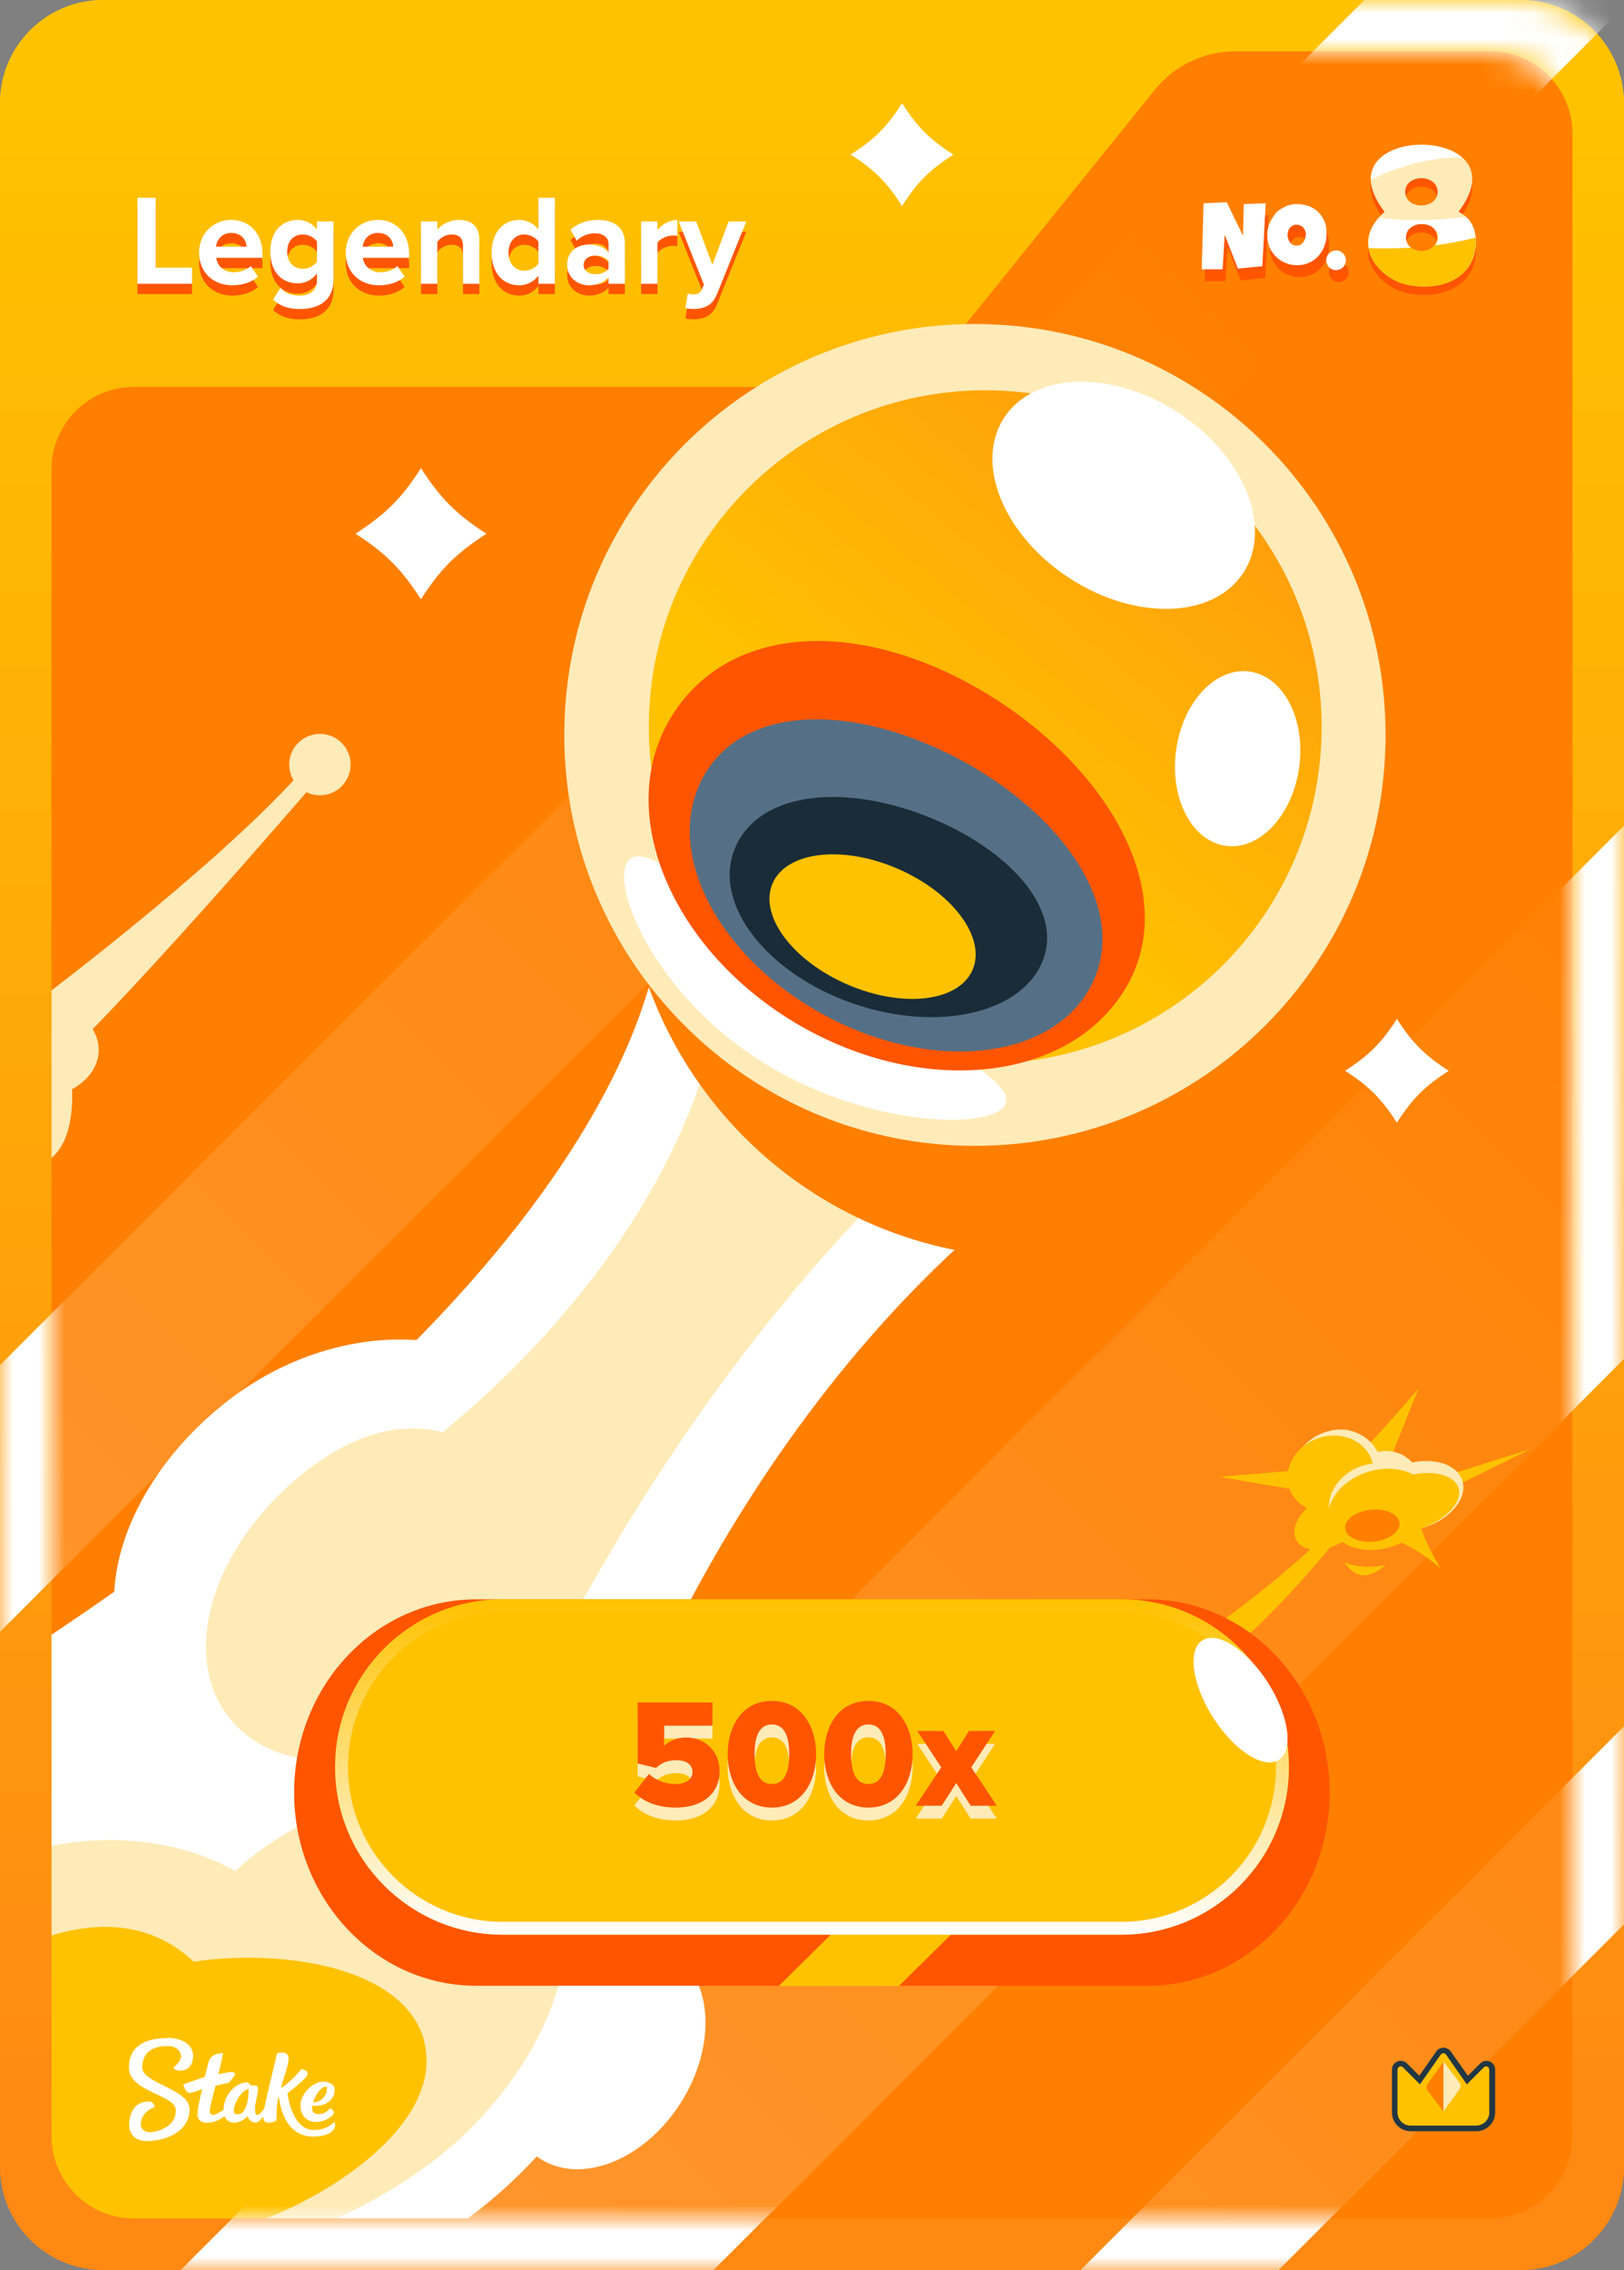 <svg width="63" height="88" viewBox="0 0 63 88" fill="none" xmlns="http://www.w3.org/2000/svg">
<rect x="0" y="0" width="63" height="88" fill="#808080" stroke="none"/>
<rect width="63" height="88" rx="4" fill="url(#paint0_linear_26835_29171)"/>
<g clip-path="url(#clip0_26835_29171)">
<g clip-path="url(#clip1_26835_29171)">
<path d="M56.54 0.56H6.46C3.113 0.56 0.4 3.273 0.4 6.62V81.38C0.4 84.727 3.113 87.44 6.46 87.44H56.54C59.887 87.44 62.6 84.727 62.6 81.38V6.62C62.6 3.273 59.887 0.56 56.54 0.56Z" fill="#FF7F00"/>
<path d="M11.66 29.95C8.31 33.69 1.37 38.87 1.37 38.87V42.01C3.95 39.95 12.12 30.44 12.12 30.44L11.66 29.95Z" fill="#FFEBB8"/>
<path d="M1.37 38.83V42.57C2.73 42.57 3.83 41.73 3.83 40.7C3.83 39.67 2.73 38.83 1.37 38.83Z" fill="#FFEBB8"/>
<path d="M2.78 42.02C2.78 42.02 3.03 44.26 1.84 45V42.19L2.78 42.02Z" fill="#FFEBB8"/>
<g opacity="0.2">
<mask id="mask0_26835_29171" style="mask-type:luminance" maskUnits="userSpaceOnUse" x="0" y="0" width="63" height="88">
<path d="M56.54 0.56H6.46C3.113 0.56 0.4 3.273 0.4 6.62V81.38C0.4 84.727 3.113 87.44 6.46 87.44H56.54C59.887 87.44 62.6 84.727 62.6 81.38V6.62C62.6 3.273 59.887 0.56 56.54 0.56Z" fill="white"/>
</mask>
<g mask="url(#mask0_26835_29171)">
<path d="M68.4 47.31V26.64L4.49 90.55H25.16L68.4 47.31Z" fill="url(#paint1_linear_26835_29171)"/>
<path d="M64.66 -2.29H55.22L-2.92 55.84V66.18L65.46 -2.2C65.2 -2.26 64.93 -2.29 64.66 -2.29Z" fill="url(#paint2_linear_26835_29171)"/>
<path d="M68.37 69.23V61.55L39.37 90.55H47.05L68.37 69.23Z" fill="url(#paint3_linear_26835_29171)"/>
</g>
</g>
<path d="M45.21 42.6L25.67 35.12C25.67 35.12 26.67 47.17 1.17 63.92V84.32L3.9 86.98H16.6C16.6 86.98 24.02 83.31 25.68 73.52L24.35 67.31C24.35 67.31 30.44 50.32 45.22 42.6H45.21Z" fill="white"/>
<path d="M20.67 54.1C22.84 56.93 20.87 61.36 16.76 64.5C12.65 67.64 7.57 67.89 5.4 65.06C3.23 62.23 4.81 57.38 8.92 54.24C13.03 51.1 18.5 51.26 20.67 54.1Z" fill="white"/>
<path d="M27.51 40.71C27.51 40.71 25.67 50.61 12.41 58.96L19.22 68.95C19.22 68.95 25.6 52.79 38.78 42.11L27.51 40.71Z" fill="#FFEBB8"/>
<path d="M20.56 57.92C22.48 60.43 22.54 63.26 18.91 66.04C15.28 68.82 10.77 69.04 8.85 66.54C6.93 64.04 8.33 59.74 11.96 56.96C15.59 54.18 18.64 55.42 20.56 57.92Z" fill="#FFEBB8"/>
<path d="M26.403 81.526C27.813 79.314 27.661 76.695 26.064 75.677C24.466 74.659 22.028 75.627 20.618 77.839C19.209 80.051 19.36 82.67 20.958 83.688C22.555 84.706 24.994 83.738 26.403 81.526Z" fill="white"/>
<path d="M1.89 71.58C4.6 71.02 7.21 71.44 9.13 72.54C9.24 72.44 9.35 72.33 9.47 72.23C13.28 69.01 18.32 68.71 20.74 71.56C23.16 74.41 21.74 79.03 18.21 82.56C15.56 85.21 9.51 88.41 6.93 86.21C6.04 86.66 5.16 86.18 4.11 86.4L1.66 85.36L1.24 80.7L1.89 71.58Z" fill="#FFEBB8"/>
<path d="M16.45 79.13C17.32 82.45 12.23 85.6 8.91 86.47C5.59 87.34 2.19 87.7 1.32 84.37C0.45 81.04 1.14 77.79 6.15 76.34C9.45 75.38 15.59 75.81 16.46 79.13H16.45Z" fill="#FFC200"/>
<path d="M0.88 75.49C0.88 75.49 5.15 73.13 7.98 76.55L1.67 80.89L0.88 75.49Z" fill="#FFC200"/>
<path d="M40.15 16.9C31.35 16.9 24.22 24.03 24.22 32.83C24.22 41.63 31.35 48.76 40.15 48.76L56.08 32.83C56.08 24.03 48.95 16.9 40.15 16.9Z" fill="#FF7F00"/>
<path d="M45.21 64.36C45.21 64.36 50.66 60.9 53.06 57.65L53.27 57.79C53.27 57.79 50.07 62.52 45.98 65.37L45.21 64.36Z" fill="#FFC200"/>
<path d="M18.47 62H44.52C48.42 62 51.58 65.36 51.58 69.49C51.58 73.63 48.42 76.98 44.52 76.98H18.47C14.57 76.98 11.41 73.62 11.41 69.49C11.41 65.35 14.57 62 18.47 62Z" fill="#FF5500"/>
<path d="M30.21 76.99H34.87L37.02 74.87H32.36L30.21 76.99Z" fill="#FFC200"/>
<path d="M19.5 62H43.5C47.09 62 50 64.91 50 68.5C50 72.09 47.09 75 43.5 75H19.5C15.91 75 13 72.09 13 68.5C13 64.91 15.91 62 19.5 62Z" fill="#FFC200"/>
<path d="M43.5 62.5C46.81 62.5 49.5 65.19 49.5 68.5C49.5 71.81 46.81 74.5 43.5 74.5H19.5C16.19 74.5 13.5 71.81 13.5 68.5C13.5 65.19 16.19 62.5 19.5 62.5H43.5ZM43.5 62H19.5C15.91 62 13 64.91 13 68.5C13 72.09 15.91 75 19.5 75H43.5C47.09 75 50 72.09 50 68.5C50 64.91 47.09 62 43.5 62Z" fill="url(#paint4_linear_26835_29171)"/>
<path d="M49.606 68.224C50.193 67.848 50.004 66.507 49.186 65.228C48.367 63.949 47.228 63.215 46.642 63.59C46.056 63.965 46.245 65.307 47.063 66.586C47.882 67.865 49.02 68.599 49.606 68.224Z" fill="white"/>
<path d="M59 0H4C1.79 0 0 1.79 0 4V84C0 86.21 1.79 88 4 88H59C61.21 88 63 86.21 63 84V4C63 1.79 61.21 0 59 0ZM61 82.81C61 84.57 59.57 86 57.81 86H5.19C3.43 86 2 84.57 2 82.81V18.19C2 16.43 3.43 15 5.19 15H33.59C34.8 15 35.94 14.45 36.7 13.51L44.8 3.48C45.56 2.54 46.7 1.99 47.91 1.99H57.81C59.57 1.99 61 3.42 61 5.18V82.8V82.81Z" fill="url(#paint5_linear_26835_29171)"/>
<mask id="mask1_26835_29171" style="mask-type:luminance" maskUnits="userSpaceOnUse" x="0" y="0" width="63" height="88">
<path d="M59 0H4C1.79 0 0 1.79 0 4V84C0 86.21 1.79 88 4 88H59C61.21 88 63 86.21 63 84V4C63 1.79 61.21 0 59 0ZM61 82.81C61 84.57 59.57 86 57.81 86H5.19C3.43 86 2 84.57 2 82.81V18.19C2 16.43 3.43 15 5.19 15H33.59C34.8 15 35.94 14.45 36.7 13.51L44.8 3.48C45.56 2.54 46.7 1.99 47.91 1.99H57.81C59.57 1.99 61 3.42 61 5.18V82.8V82.81Z" fill="white"/>
</mask>
<g mask="url(#mask1_26835_29171)">
<path d="M68.37 47.31V26.64L4.46 90.55H25.13L68.37 47.31Z" fill="white"/>
<path d="M64.66 -2.29H55.22L-2.92 55.84V66.18L65.46 -2.2C65.2 -2.26 64.93 -2.29 64.66 -2.29Z" fill="white"/>
<path d="M68.37 69.23V61.55L39.37 90.55H47.05L68.37 69.23Z" fill="white"/>
</g>
<path d="M16.33 18.15C15.58 19.32 14.96 19.93 13.79 20.69C14.96 21.44 15.57 22.06 16.33 23.23C17.08 22.06 17.7 21.45 18.87 20.69C17.7 19.94 17.09 19.32 16.33 18.15Z" fill="white"/>
<path d="M37.82 44.42C46.618 44.42 53.75 37.288 53.75 28.49C53.75 19.692 46.618 12.56 37.82 12.56C29.022 12.56 21.89 19.692 21.89 28.49C21.89 37.288 29.022 44.42 37.82 44.42Z" fill="#FFEBB8"/>
<path d="M38.22 41.23C45.427 41.23 51.27 35.387 51.27 28.18C51.27 20.973 45.427 15.13 38.22 15.13C31.013 15.13 25.17 20.973 25.17 28.18C25.17 35.387 31.013 41.23 38.22 41.23Z" fill="url(#paint6_linear_26835_29171)"/>
<path d="M50.401 29.733C50.652 27.867 49.787 26.209 48.468 26.032C47.149 25.854 45.876 27.223 45.624 29.089C45.372 30.955 46.237 32.612 47.556 32.79C48.876 32.968 50.149 31.599 50.401 29.733Z" fill="white"/>
<path d="M48.24 22.196C49.389 20.413 48.239 17.627 45.672 15.973C43.105 14.318 40.092 14.422 38.944 16.205C37.795 17.988 38.945 20.774 41.512 22.428C44.079 24.083 47.091 23.979 48.24 22.196Z" fill="white"/>
<path d="M38.98 42.86C38.35 43.83 33.46 43.68 29.41 41.07C25.37 38.46 23.71 34.38 24.34 33.41C24.97 32.44 27.64 34.94 31.68 37.55C35.72 40.16 39.6 41.89 38.97 42.86H38.98Z" fill="white"/>
<path d="M43.69 38.27C41.54 41.93 35.84 42.57 30.95 39.71C26.06 36.84 23.83 31.55 25.98 27.89C28.13 24.23 33.17 23.9 38.06 26.76C42.95 29.63 45.84 34.6 43.69 38.27Z" fill="#FF5500"/>
<path d="M42.56 37.665C41.504 40.733 37.161 41.685 32.861 39.783C28.561 37.88 25.936 33.843 26.992 30.776C28.048 27.709 31.926 27.05 36.226 28.953C40.526 30.855 43.615 34.587 42.56 37.665Z" fill="#557086"/>
<path d="M40.476 37.18C39.702 39.28 36.385 40.051 33.069 38.893C29.753 37.736 27.695 35.09 28.469 32.989C29.244 30.888 32.208 30.33 35.524 31.487C38.84 32.645 41.249 35.071 40.476 37.18Z" fill="#1A2C38"/>
<path d="M37.73 37.596C38.265 36.356 36.962 34.6 34.82 33.675C32.677 32.75 30.506 33.006 29.97 34.246C29.434 35.487 30.737 37.243 32.88 38.168C35.023 39.093 37.194 38.837 37.73 37.596Z" fill="#FFC200"/>
<path d="M54.19 39.5C53.59 40.43 53.11 40.91 52.18 41.51C53.11 42.11 53.59 42.59 54.19 43.52C54.79 42.59 55.27 42.11 56.2 41.51C55.27 40.91 54.79 40.43 54.19 39.5Z" fill="white"/>
<path d="M12.41 30.83C13.067 30.83 13.6 30.297 13.6 29.64C13.6 28.983 13.067 28.45 12.41 28.45C11.753 28.45 11.22 28.983 11.22 29.64C11.22 30.297 11.753 30.83 12.41 30.83Z" fill="#FFEBB8"/>
<path d="M53.8 56.9C53.8 56.9 54.53 55.06 55.03 53.83C55.03 53.83 53.31 55.82 52.82 56.26L53.8 56.9Z" fill="#FFC200"/>
<path d="M50.53 56.98L47.29 57.25L50.53 57.8V56.98Z" fill="#FFC200"/>
<path d="M53.76 58.37C54.45 58.37 55.01 57.895 55.01 57.31C55.01 56.725 54.45 56.25 53.76 56.25C53.07 56.25 52.51 56.725 52.51 57.31C52.51 57.895 53.07 58.37 53.76 58.37Z" fill="#FFEBB8"/>
<path d="M53.57 57.22C53.4 58.02 52.58 58.53 51.73 58.35C50.88 58.17 50.09 57.45 50.26 56.65C50.43 55.85 51.48 55.27 52.33 55.45C53.18 55.63 53.74 56.42 53.57 57.22Z" fill="#FFEBB8"/>
<path d="M56.24 57.16L59.36 56.18L56.38 57.65L56.24 57.16Z" fill="#FFC200"/>
<path d="M55.251 59.213C56.282 58.883 56.943 58.07 56.727 57.397C56.512 56.723 55.501 56.445 54.47 56.775C53.439 57.105 52.778 57.918 52.994 58.592C53.209 59.265 54.22 59.543 55.251 59.213Z" fill="#FFEBB8"/>
<path d="M54.19 59.74C54.19 59.74 54.86 59.93 55.88 60.79C55.88 60.79 55.1 59.52 55.1 59L54.19 59.74Z" fill="#FFC200"/>
<path d="M52.07 58.561C52.959 58.277 53.477 57.415 53.228 56.636C52.979 55.858 52.056 55.458 51.167 55.742C50.279 56.027 49.76 56.888 50.009 57.667C50.258 58.445 51.181 58.846 52.07 58.561Z" fill="#FFC200"/>
<path d="M52.009 59.806C52.697 59.408 53.047 58.725 52.791 58.28C52.534 57.836 51.767 57.797 51.079 58.195C50.39 58.593 50.04 59.276 50.297 59.72C50.553 60.165 51.32 60.203 52.009 59.806Z" fill="#FFC200"/>
<path d="M55.036 59.286C56.067 58.956 56.758 58.236 56.58 57.679C56.401 57.121 55.421 56.937 54.39 57.267C53.359 57.597 52.668 58.316 52.846 58.874C53.025 59.431 54.005 59.616 55.036 59.286Z" fill="#FFC200"/>
<path d="M53.783 59.718C54.724 59.416 55.28 58.524 55.024 57.724C54.768 56.925 53.797 56.521 52.856 56.822C51.914 57.124 51.358 58.016 51.614 58.816C51.87 59.615 52.841 60.019 53.783 59.718Z" fill="#FFEBB8"/>
<path d="M53.977 59.958C55.05 59.615 55.712 58.688 55.456 57.889C55.2 57.089 54.123 56.72 53.05 57.063C51.977 57.407 51.315 58.333 51.571 59.133C51.826 59.932 52.904 60.302 53.977 59.958Z" fill="#FFC200"/>
<path d="M53.3 59.761C53.883 59.7 54.326 59.375 54.291 59.034C54.255 58.694 53.754 58.467 53.172 58.527C52.59 58.588 52.146 58.913 52.182 59.253C52.217 59.594 52.718 59.821 53.3 59.761Z" fill="#FF7F00"/>
<path d="M52.13 60.55C52.13 60.55 52.78 60.89 53.76 60.66C53.76 60.66 53.34 61.07 52.9 61.07C52.46 61.07 52.14 60.55 52.14 60.55H52.13Z" fill="#FFC200"/>
</g>
<path d="M49.21 8.33L49.08 10.78L48.13 10.87L47.62 9.56L47.54 10.9H46.73L46.8 8.34L47.7 8.3L48.33 9.6L48.36 8.37L49.21 8.34V8.33Z" fill="#FF5500"/>
<path d="M51.56 9.54C51.56 9.65 51.55 9.76 51.52 9.86C51.49 9.96 51.46 10.06 51.41 10.15C51.36 10.24 51.3 10.32 51.24 10.39C51.17 10.46 51.1 10.53 51.01 10.58C50.92 10.63 50.83 10.67 50.73 10.7C50.63 10.73 50.52 10.74 50.41 10.74C50.3 10.74 50.2 10.73 50.1 10.7C50 10.67 49.91 10.63 49.82 10.58C49.73 10.53 49.66 10.47 49.59 10.4C49.52 10.33 49.46 10.25 49.41 10.17C49.36 10.08 49.32 9.99 49.3 9.89C49.27 9.79 49.26 9.69 49.26 9.58C49.26 9.47 49.27 9.37 49.3 9.27C49.33 9.17 49.36 9.07 49.41 8.99C49.46 8.91 49.52 8.82 49.58 8.74C49.64 8.66 49.72 8.6 49.81 8.55C49.89 8.5 49.98 8.45 50.08 8.42C50.18 8.39 50.28 8.37 50.39 8.37C50.56 8.37 50.72 8.4 50.87 8.45C51.01 8.5 51.14 8.58 51.24 8.68C51.34 8.78 51.42 8.9 51.48 9.04C51.54 9.18 51.56 9.34 51.56 9.52V9.54ZM50.76 9.59C50.76 9.54 50.76 9.49 50.74 9.44C50.73 9.39 50.7 9.35 50.67 9.31C50.64 9.27 50.61 9.24 50.56 9.22C50.51 9.2 50.47 9.18 50.41 9.18C50.35 9.18 50.3 9.18 50.26 9.21C50.22 9.23 50.18 9.26 50.15 9.29C50.12 9.32 50.09 9.37 50.08 9.41C50.06 9.46 50.05 9.51 50.05 9.56C50.05 9.61 50.05 9.66 50.07 9.71C50.08 9.76 50.11 9.81 50.13 9.85C50.16 9.89 50.19 9.92 50.24 9.95C50.28 9.98 50.33 9.99 50.39 9.99C50.45 9.99 50.5 9.98 50.54 9.96C50.58 9.94 50.62 9.91 50.65 9.87C50.68 9.83 50.71 9.79 50.72 9.74C50.74 9.69 50.75 9.64 50.75 9.59H50.76Z" fill="#FF5500"/>
<path d="M52.31 10.55C52.31 10.6 52.3 10.65 52.28 10.7C52.26 10.75 52.23 10.79 52.2 10.82C52.17 10.85 52.13 10.88 52.08 10.9C52.03 10.92 51.99 10.93 51.93 10.93C51.87 10.93 51.83 10.93 51.78 10.9C51.73 10.88 51.69 10.85 51.66 10.82C51.63 10.79 51.6 10.75 51.58 10.7C51.56 10.65 51.55 10.6 51.55 10.55C51.55 10.5 51.55 10.45 51.58 10.4C51.6 10.35 51.63 10.31 51.66 10.28C51.69 10.25 51.73 10.22 51.78 10.2C51.83 10.18 51.88 10.17 51.93 10.17C51.98 10.17 52.03 10.17 52.08 10.2C52.13 10.22 52.17 10.25 52.2 10.28C52.23 10.31 52.26 10.36 52.28 10.4C52.3 10.45 52.31 10.5 52.31 10.55Z" fill="#FF5500"/>
<path d="M49.1 7.87L48.97 10.32L48.02 10.41L47.51 9.1L47.43 10.44H46.62L46.69 7.88L47.59 7.84L48.22 9.14L48.25 7.91L49.1 7.88V7.87Z" fill="white"/>
<path d="M51.46 9.08C51.46 9.19 51.45 9.3 51.42 9.4C51.39 9.5 51.36 9.6 51.31 9.69C51.26 9.78 51.2 9.86 51.14 9.93C51.07 10 51 10.07 50.91 10.12C50.82 10.17 50.73 10.21 50.63 10.24C50.53 10.27 50.42 10.28 50.31 10.28C50.2 10.28 50.1 10.27 50 10.24C49.9 10.21 49.81 10.17 49.72 10.12C49.63 10.07 49.56 10.01 49.49 9.94C49.42 9.87 49.36 9.79 49.31 9.71C49.26 9.62 49.22 9.53 49.2 9.43C49.17 9.33 49.16 9.23 49.16 9.12C49.16 9.01 49.17 8.91 49.2 8.81C49.23 8.71 49.26 8.61 49.31 8.53C49.36 8.45 49.42 8.36 49.48 8.28C49.54 8.2 49.62 8.14 49.71 8.09C49.79 8.04 49.88 7.99 49.98 7.96C50.08 7.93 50.18 7.91 50.29 7.91C50.46 7.91 50.62 7.94 50.77 7.99C50.91 8.04 51.04 8.12 51.14 8.22C51.24 8.32 51.32 8.44 51.38 8.58C51.44 8.72 51.46 8.88 51.46 9.06V9.08ZM50.66 9.12C50.66 9.07 50.66 9.02 50.64 8.97C50.63 8.92 50.6 8.88 50.57 8.84C50.54 8.8 50.51 8.77 50.46 8.75C50.41 8.73 50.37 8.71 50.31 8.71C50.25 8.71 50.2 8.71 50.16 8.74C50.12 8.76 50.08 8.79 50.05 8.82C50.02 8.85 49.99 8.9 49.98 8.94C49.96 8.99 49.95 9.04 49.95 9.09C49.95 9.14 49.95 9.19 49.97 9.24C49.98 9.29 50.01 9.34 50.03 9.38C50.06 9.42 50.09 9.45 50.14 9.48C50.18 9.51 50.23 9.52 50.29 9.52C50.35 9.52 50.4 9.51 50.44 9.49C50.48 9.47 50.52 9.44 50.55 9.4C50.58 9.36 50.61 9.32 50.62 9.27C50.64 9.22 50.65 9.17 50.65 9.12H50.66Z" fill="white"/>
<path d="M52.21 10.09C52.21 10.14 52.2 10.19 52.18 10.24C52.16 10.29 52.13 10.33 52.1 10.36C52.07 10.39 52.03 10.42 51.98 10.44C51.93 10.46 51.89 10.47 51.83 10.47C51.77 10.47 51.73 10.47 51.68 10.44C51.63 10.42 51.59 10.39 51.56 10.36C51.53 10.33 51.5 10.29 51.48 10.24C51.46 10.19 51.45 10.14 51.45 10.09C51.45 10.04 51.45 9.99 51.48 9.94C51.5 9.89 51.53 9.85 51.56 9.82C51.59 9.79 51.63 9.76 51.68 9.74C51.73 9.72 51.78 9.71 51.83 9.71C51.88 9.71 51.93 9.71 51.98 9.74C52.03 9.76 52.07 9.79 52.1 9.82C52.13 9.85 52.16 9.9 52.18 9.94C52.2 9.99 52.21 10.04 52.21 10.09Z" fill="white"/>
<path d="M57.26 9.72C57.22 11.27 55.64 11.66 54.45 11.33C53.5 11.07 52.32 9.79 53.71 8.54C51.07 5.07 59.22 5.07 56.58 8.54C57.07 8.79 57.25 9.19 57.26 9.72ZM55.77 7.77C55.76 7.06 54.52 7.06 54.51 7.77C54.52 8.47 55.76 8.47 55.77 7.77ZM55.76 9.54C55.76 8.83 54.53 8.84 54.52 9.54C54.54 10.23 55.75 10.24 55.76 9.54Z" fill="#FF5500"/>
<path d="M57.26 9.39C57.22 10.94 55.64 11.33 54.45 11C53.5 10.74 52.32 9.46 53.71 8.21C51.07 4.74 59.22 4.74 56.58 8.21C57.07 8.46 57.25 8.86 57.26 9.39ZM55.77 7.44C55.76 6.73 54.52 6.73 54.51 7.44C54.52 8.14 55.76 8.14 55.77 7.44ZM55.76 9.21C55.76 8.5 54.53 8.51 54.52 9.21C54.54 9.9 55.75 9.91 55.76 9.21Z" fill="#FFEBB8"/>
<path d="M55.76 9.21C55.74 9.91 54.53 9.9 54.52 9.21C54.52 9.14 54.54 9.07 54.57 9.01H53.14C52.82 9.96 53.7 10.79 54.44 11C55.64 11.33 57.22 10.94 57.25 9.39C57.25 9.26 57.24 9.13 57.21 9.01H55.71C55.74 9.07 55.76 9.13 55.76 9.21Z" fill="#FFC200"/>
<path d="M53.18 6.97C53.84 6.64 55.19 6.09 56.71 6.1C55.7 5.24 53.15 5.53 53.18 6.97Z" fill="white"/>
<path d="M57.24 9.21C57.21 8.89 57.1 8.62 56.87 8.41C55.71 8.55 54.58 8.58 53.49 8.44C53.13 8.85 53.03 9.26 53.1 9.62C53.68 9.64 54.23 9.63 54.74 9.6C54.62 9.51 54.54 9.38 54.54 9.21C54.55 8.51 55.78 8.5 55.78 9.21C55.78 9.33 55.74 9.41 55.68 9.51C56.3 9.43 56.82 9.32 57.25 9.21H57.24Z" fill="white"/>
</g>
<path fill-rule="evenodd" clip-rule="evenodd" d="M6.498 79C6.99 79 7.486 79.213 7.49 79.691C7.49 80.104 7.247 80.27 6.998 80.27C6.75 80.27 6.733 80.144 6.733 80.144C6.733 80.144 7.025 79.926 7.025 79.717C7.025 79.609 6.942 79.313 6.489 79.317C5.858 79.317 5.518 79.617 5.518 80.152C5.518 80.765 7.351 80.974 7.355 81.765C7.355 82.613 6.476 82.996 5.692 83C5.283 83 5.013 82.761 5.009 82.378C5.009 81.926 5.222 81.465 5.758 81.465C5.884 81.457 5.988 81.552 5.997 81.678C5.997 81.678 5.997 81.683 5.997 81.687C5.997 81.687 5.457 81.839 5.462 82.378C5.462 82.478 5.566 82.661 5.819 82.656C6.071 82.652 6.824 82.474 6.82 81.809C6.82 81.191 5.004 81.109 5 80.148C5 79.065 6.088 79.009 6.498 79.009V79ZM10.747 79.6C10.812 79.57 11.213 79.491 11.195 79.813C11.182 80.135 10.939 80.691 10.904 80.935C11.23 80.77 11.692 80.209 11.692 80.209C11.692 80.209 12.018 80.252 11.918 80.452C11.818 80.652 11.152 81.144 11.152 81.144C11.152 81.144 11.304 82.57 12.171 82.57C12.645 82.57 12.85 82.361 12.937 82.287C12.959 82.27 12.976 82.265 12.985 82.278C13.02 82.387 12.994 82.504 12.915 82.591C12.819 82.696 12.597 82.822 12.153 82.826C11.365 82.826 10.925 82.196 10.812 81.261C10.725 81.535 10.734 81.983 10.721 82.2C10.695 82.243 10.251 82.417 10.216 82.117C10.216 82.091 10.216 82.07 10.216 82.043C10.133 82.161 10.02 82.283 9.911 82.283C9.72 82.283 9.637 82.122 9.602 82.039C9.576 82.07 9.363 82.287 9.088 82.287C8.923 82.291 8.775 82.196 8.709 82.043C8.57 82.144 8.322 82.291 8.039 82.291C7.734 82.291 7.66 82.109 7.66 81.957C7.66 81.713 7.843 80.987 7.843 80.987C7.843 80.987 7.486 81.13 7.364 81.135C7.194 81.135 7.112 80.822 7.112 80.813C7.112 80.809 7.112 80.8 7.12 80.8C7.22 80.761 7.943 80.513 7.943 80.513C7.943 80.513 8.078 79.983 8.096 79.913C8.113 79.844 8.213 79.7 8.331 79.656C8.418 79.622 8.509 79.6 8.601 79.591C8.631 79.591 8.653 79.6 8.653 79.617C8.653 79.635 8.474 80.409 8.474 80.409C8.474 80.409 8.849 80.322 8.988 80.322C9.097 80.322 9.154 80.387 9.093 80.47C9.032 80.552 8.962 80.648 8.927 80.691C8.888 80.735 8.862 80.743 8.77 80.761C8.644 80.787 8.361 80.856 8.361 80.856C8.361 80.856 8.135 81.678 8.139 81.817C8.139 81.896 8.165 81.987 8.261 81.987C8.357 81.987 8.54 81.874 8.67 81.791C8.692 81.152 9.188 80.726 9.576 80.726C9.702 80.726 9.654 80.848 9.798 80.848H9.889C9.946 80.848 10.007 80.852 10.007 80.996C10.007 81.196 9.894 81.526 9.894 81.735C9.894 81.883 9.915 81.987 9.972 81.987C10.068 81.987 10.177 81.848 10.255 81.726C10.381 81.03 10.734 79.761 10.734 79.617L10.747 79.6ZM12.502 80.7C12.767 80.678 12.933 80.822 12.963 80.9C12.994 80.978 12.989 81.161 12.915 81.291C12.684 81.704 12.11 81.63 12.11 81.63C12.11 81.63 12.044 81.957 12.341 81.957C12.593 81.957 12.706 81.83 12.815 81.726C12.859 81.726 12.994 81.865 12.933 81.961C12.885 82.035 12.619 82.257 12.28 82.261C11.74 82.261 11.605 81.8 11.674 81.47C11.766 81.061 12.175 80.722 12.502 80.696V80.7ZM9.646 80.987C9.323 80.987 8.827 81.97 9.206 81.965C9.619 81.965 9.646 81.183 9.646 81.004V80.987ZM12.641 80.891C12.423 80.9 12.175 81.317 12.153 81.5C12.48 81.513 12.654 81.196 12.676 81.07C12.689 80.974 12.693 80.887 12.641 80.887V80.891Z" fill="white"/>
<path fill-rule="evenodd" clip-rule="evenodd" d="M55.996 79.595C56.038 79.595 56.077 79.616 56.098 79.65L56.903 80.801L57.562 80.142C57.6 80.104 57.651 80.095 57.698 80.117C57.745 80.138 57.775 80.181 57.775 80.237V81.896C57.775 82.033 57.72 82.162 57.626 82.256C57.532 82.35 57.399 82.405 57.266 82.405H54.721C54.584 82.405 54.456 82.35 54.361 82.256C54.267 82.162 54.212 82.029 54.212 81.896V80.232C54.212 80.181 54.242 80.134 54.289 80.112C54.336 80.091 54.392 80.104 54.426 80.138L55.084 80.797L55.889 79.646C55.914 79.612 55.953 79.591 55.992 79.591L55.996 79.595Z" fill="#FFC200"/>
<path d="M55.996 79.595C56.038 79.595 56.077 79.616 56.098 79.65L56.903 80.801L57.562 80.142C57.587 80.117 57.617 80.104 57.651 80.104C57.669 80.104 57.686 80.104 57.698 80.112C57.745 80.134 57.775 80.177 57.775 80.232V81.892C57.775 82.029 57.72 82.157 57.626 82.251C57.532 82.346 57.399 82.401 57.266 82.401H54.721C54.584 82.401 54.456 82.346 54.361 82.251C54.267 82.157 54.212 82.025 54.212 81.892L54.212 80.232C54.212 80.181 54.242 80.134 54.289 80.112C54.306 80.104 54.323 80.104 54.336 80.104C54.37 80.104 54.4 80.117 54.426 80.142L55.084 80.801L55.889 79.65C55.914 79.616 55.953 79.595 55.991 79.595M55.996 79.381C55.885 79.381 55.782 79.436 55.718 79.526L55.059 80.468L54.58 79.988C54.516 79.924 54.43 79.89 54.34 79.89C54.297 79.89 54.25 79.898 54.208 79.916C54.079 79.967 53.998 80.091 53.998 80.232V81.892C53.998 82.085 54.075 82.269 54.212 82.406C54.349 82.542 54.528 82.619 54.725 82.619H57.275C57.467 82.619 57.651 82.542 57.788 82.406C57.925 82.269 58.002 82.089 58.002 81.892V80.232C58.002 80.095 57.921 79.971 57.792 79.916C57.75 79.898 57.707 79.89 57.664 79.89C57.574 79.89 57.489 79.924 57.425 79.988L56.946 80.468L56.278 79.526C56.214 79.436 56.107 79.381 56 79.381H55.996Z" fill="#213743"/>
<path fill-rule="evenodd" clip-rule="evenodd" d="M55.392 81.066C55.328 80.981 55.324 80.861 55.388 80.775L56 79.924V81.862L55.397 81.071L55.392 81.066Z" fill="#FF7F00"/>
<path fill-rule="evenodd" clip-rule="evenodd" d="M56.603 80.711C56.667 80.797 56.672 80.917 56.608 81.002L55.996 81.854V79.92L56.599 80.711H56.603Z" fill="#FFEBB8"/>
<path d="M26.223 70.572C25.515 70.572 24.981 70.356 24.609 69.99L25.173 69.27C25.449 69.522 25.827 69.66 26.211 69.66C26.649 69.66 26.865 69.444 26.865 69.198C26.865 68.928 26.655 68.736 26.241 68.736C25.923 68.736 25.671 68.826 25.449 69.036L24.735 68.862V66.498H27.639V67.398H25.767V68.172C25.959 67.986 26.271 67.854 26.625 67.854C27.303 67.854 27.915 68.352 27.915 69.156C27.915 70.02 27.261 70.572 26.223 70.572ZM29.944 70.572C28.774 70.572 28.228 69.558 28.228 68.502C28.228 67.446 28.774 66.438 29.944 66.438C31.114 66.438 31.66 67.446 31.66 68.502C31.66 69.558 31.114 70.572 29.944 70.572ZM29.944 69.66C30.424 69.66 30.616 69.21 30.616 68.502C30.616 67.794 30.424 67.35 29.944 67.35C29.464 67.35 29.272 67.794 29.272 68.502C29.272 69.21 29.464 69.66 29.944 69.66ZM33.688 70.572C32.518 70.572 31.972 69.558 31.972 68.502C31.972 67.446 32.518 66.438 33.688 66.438C34.858 66.438 35.404 67.446 35.404 68.502C35.404 69.558 34.858 70.572 33.688 70.572ZM33.688 69.66C34.168 69.66 34.36 69.21 34.36 68.502C34.36 67.794 34.168 67.35 33.688 67.35C33.208 67.35 33.016 67.794 33.016 68.502C33.016 69.21 33.208 69.66 33.688 69.66ZM38.669 70.5H37.654L37.096 69.624L36.532 70.5H35.525L36.514 69.012L35.584 67.602H36.599L37.096 68.388L37.589 67.602H38.602L37.678 69.012L38.669 70.5Z" fill="#FFEBB8"/>
<path d="M26.223 70.072C25.515 70.072 24.981 69.856 24.609 69.49L25.173 68.77C25.449 69.022 25.827 69.16 26.211 69.16C26.649 69.16 26.865 68.944 26.865 68.698C26.865 68.428 26.655 68.236 26.241 68.236C25.923 68.236 25.671 68.326 25.449 68.536L24.735 68.362V65.998H27.639V66.898H25.767V67.672C25.959 67.486 26.271 67.354 26.625 67.354C27.303 67.354 27.915 67.852 27.915 68.656C27.915 69.52 27.261 70.072 26.223 70.072ZM29.944 70.072C28.774 70.072 28.228 69.058 28.228 68.002C28.228 66.946 28.774 65.938 29.944 65.938C31.114 65.938 31.66 66.946 31.66 68.002C31.66 69.058 31.114 70.072 29.944 70.072ZM29.944 69.16C30.424 69.16 30.616 68.71 30.616 68.002C30.616 67.294 30.424 66.85 29.944 66.85C29.464 66.85 29.272 67.294 29.272 68.002C29.272 68.71 29.464 69.16 29.944 69.16ZM33.688 70.072C32.518 70.072 31.972 69.058 31.972 68.002C31.972 66.946 32.518 65.938 33.688 65.938C34.858 65.938 35.404 66.946 35.404 68.002C35.404 69.058 34.858 70.072 33.688 70.072ZM33.688 69.16C34.168 69.16 34.36 68.71 34.36 68.002C34.36 67.294 34.168 66.85 33.688 66.85C33.208 66.85 33.016 67.294 33.016 68.002C33.016 68.71 33.208 69.16 33.688 69.16ZM38.669 70H37.654L37.096 69.124L36.532 70H35.525L36.514 68.512L35.584 67.102H36.599L37.096 67.888L37.589 67.102H38.602L37.678 68.512L38.669 70Z" fill="#FF5500"/>
<path d="M7.45 11.4H5.33V8.065H6.04V10.775H7.45V11.4ZM9.013 11.46C8.278 11.46 7.723 10.965 7.723 10.19C7.723 9.49 8.238 8.925 8.973 8.925C9.693 8.925 10.184 9.465 10.184 10.255V10.395H8.388C8.428 10.7 8.673 10.955 9.083 10.955C9.288 10.955 9.573 10.865 9.728 10.715L10.008 11.125C9.768 11.345 9.388 11.46 9.013 11.46ZM9.568 9.965C9.553 9.735 9.393 9.43 8.973 9.43C8.578 9.43 8.408 9.725 8.378 9.965H9.568ZM11.632 12.38C11.217 12.38 10.897 12.285 10.592 12.02L10.877 11.56C11.072 11.775 11.327 11.86 11.632 11.86C11.937 11.86 12.297 11.725 12.297 11.25V11.005C12.107 11.245 11.847 11.385 11.552 11.385C10.947 11.385 10.487 10.96 10.487 10.155C10.487 9.365 10.942 8.925 11.552 8.925C11.842 8.925 12.102 9.05 12.297 9.295V8.985H12.937V11.235C12.937 12.155 12.227 12.38 11.632 12.38ZM11.752 10.82C11.962 10.82 12.192 10.7 12.297 10.545V9.765C12.192 9.605 11.962 9.49 11.752 9.49C11.392 9.49 11.142 9.74 11.142 10.155C11.142 10.57 11.392 10.82 11.752 10.82ZM14.702 11.46C13.967 11.46 13.412 10.965 13.412 10.19C13.412 9.49 13.927 8.925 14.662 8.925C15.382 8.925 15.872 9.465 15.872 10.255V10.395H14.077C14.117 10.7 14.362 10.955 14.772 10.955C14.977 10.955 15.262 10.865 15.417 10.715L15.697 11.125C15.457 11.345 15.077 11.46 14.702 11.46ZM15.257 9.965C15.242 9.735 15.082 9.43 14.662 9.43C14.267 9.43 14.097 9.725 14.067 9.965H15.257ZM18.596 11.4H17.961V9.94C17.961 9.605 17.786 9.49 17.516 9.49C17.266 9.49 17.071 9.63 16.966 9.775V11.4H16.331V8.985H16.966V9.3C17.121 9.115 17.416 8.925 17.811 8.925C18.341 8.925 18.596 9.225 18.596 9.695V11.4ZM21.526 11.4H20.886V11.09C20.696 11.33 20.431 11.46 20.141 11.46C19.531 11.46 19.071 11 19.071 10.195C19.071 9.405 19.526 8.925 20.141 8.925C20.426 8.925 20.696 9.05 20.886 9.295V8.065H21.526V11.4ZM20.336 10.895C20.551 10.895 20.781 10.78 20.886 10.62V9.765C20.781 9.605 20.551 9.49 20.336 9.49C19.976 9.49 19.726 9.775 19.726 10.195C19.726 10.61 19.976 10.895 20.336 10.895ZM24.241 11.4H23.606V11.15C23.441 11.345 23.156 11.46 22.841 11.46C22.456 11.46 22.001 11.2 22.001 10.66C22.001 10.095 22.456 9.88 22.841 9.88C23.161 9.88 23.446 9.985 23.606 10.175V9.85C23.606 9.605 23.396 9.445 23.076 9.445C22.816 9.445 22.576 9.54 22.371 9.73L22.131 9.305C22.426 9.045 22.806 8.925 23.186 8.925C23.736 8.925 24.241 9.145 24.241 9.84V11.4ZM23.096 11.03C23.301 11.03 23.501 10.96 23.606 10.82V10.52C23.501 10.38 23.301 10.31 23.096 10.31C22.846 10.31 22.641 10.44 22.641 10.675C22.641 10.9 22.846 11.03 23.096 11.03ZM25.506 11.4H24.871V8.985H25.506V9.315C25.676 9.1 25.976 8.925 26.276 8.925V9.545C26.231 9.535 26.171 9.53 26.101 9.53C25.891 9.53 25.611 9.65 25.506 9.805V11.4ZM26.587 12.345L26.682 11.775C26.737 11.8 26.822 11.815 26.882 11.815C27.047 11.815 27.157 11.77 27.217 11.64L27.307 11.435L26.327 8.985H27.007L27.637 10.665L28.267 8.985H28.952L27.817 11.795C27.637 12.25 27.317 12.37 26.902 12.38C26.827 12.38 26.667 12.365 26.587 12.345Z" fill="#FF5500"/>
<path d="M7.45 11H5.33V7.665H6.04V10.375H7.45V11ZM9.013 11.06C8.278 11.06 7.723 10.565 7.723 9.79C7.723 9.09 8.238 8.525 8.973 8.525C9.693 8.525 10.184 9.065 10.184 9.855V9.995H8.388C8.428 10.3 8.673 10.555 9.083 10.555C9.288 10.555 9.573 10.465 9.728 10.315L10.008 10.725C9.768 10.945 9.388 11.06 9.013 11.06ZM9.568 9.565C9.553 9.335 9.393 9.03 8.973 9.03C8.578 9.03 8.408 9.325 8.378 9.565H9.568ZM11.632 11.98C11.217 11.98 10.897 11.885 10.592 11.62L10.877 11.16C11.072 11.375 11.327 11.46 11.632 11.46C11.937 11.46 12.297 11.325 12.297 10.85V10.605C12.107 10.845 11.847 10.985 11.552 10.985C10.947 10.985 10.487 10.56 10.487 9.755C10.487 8.965 10.942 8.525 11.552 8.525C11.842 8.525 12.102 8.65 12.297 8.895V8.585H12.937V10.835C12.937 11.755 12.227 11.98 11.632 11.98ZM11.752 10.42C11.962 10.42 12.192 10.3 12.297 10.145V9.365C12.192 9.205 11.962 9.09 11.752 9.09C11.392 9.09 11.142 9.34 11.142 9.755C11.142 10.17 11.392 10.42 11.752 10.42ZM14.702 11.06C13.967 11.06 13.412 10.565 13.412 9.79C13.412 9.09 13.927 8.525 14.662 8.525C15.382 8.525 15.872 9.065 15.872 9.855V9.995H14.077C14.117 10.3 14.362 10.555 14.772 10.555C14.977 10.555 15.262 10.465 15.417 10.315L15.697 10.725C15.457 10.945 15.077 11.06 14.702 11.06ZM15.257 9.565C15.242 9.335 15.082 9.03 14.662 9.03C14.267 9.03 14.097 9.325 14.067 9.565H15.257ZM18.596 11H17.961V9.54C17.961 9.205 17.786 9.09 17.516 9.09C17.266 9.09 17.071 9.23 16.966 9.375V11H16.331V8.585H16.966V8.9C17.121 8.715 17.416 8.525 17.811 8.525C18.341 8.525 18.596 8.825 18.596 9.295V11ZM21.526 11H20.886V10.69C20.696 10.93 20.431 11.06 20.141 11.06C19.531 11.06 19.071 10.6 19.071 9.795C19.071 9.005 19.526 8.525 20.141 8.525C20.426 8.525 20.696 8.65 20.886 8.895V7.665H21.526V11ZM20.336 10.495C20.551 10.495 20.781 10.38 20.886 10.22V9.365C20.781 9.205 20.551 9.09 20.336 9.09C19.976 9.09 19.726 9.375 19.726 9.795C19.726 10.21 19.976 10.495 20.336 10.495ZM24.241 11H23.606V10.75C23.441 10.945 23.156 11.06 22.841 11.06C22.456 11.06 22.001 10.8 22.001 10.26C22.001 9.695 22.456 9.48 22.841 9.48C23.161 9.48 23.446 9.585 23.606 9.775V9.45C23.606 9.205 23.396 9.045 23.076 9.045C22.816 9.045 22.576 9.14 22.371 9.33L22.131 8.905C22.426 8.645 22.806 8.525 23.186 8.525C23.736 8.525 24.241 8.745 24.241 9.44V11ZM23.096 10.63C23.301 10.63 23.501 10.56 23.606 10.42V10.12C23.501 9.98 23.301 9.91 23.096 9.91C22.846 9.91 22.641 10.04 22.641 10.275C22.641 10.5 22.846 10.63 23.096 10.63ZM25.506 11H24.871V8.585H25.506V8.915C25.676 8.7 25.976 8.525 26.276 8.525V9.145C26.231 9.135 26.171 9.13 26.101 9.13C25.891 9.13 25.611 9.25 25.506 9.405V11ZM26.587 11.945L26.682 11.375C26.737 11.4 26.822 11.415 26.882 11.415C27.047 11.415 27.157 11.37 27.217 11.24L27.307 11.035L26.327 8.585H27.007L27.637 10.265L28.267 8.585H28.952L27.817 11.395C27.637 11.85 27.317 11.97 26.902 11.98C26.827 11.98 26.667 11.965 26.587 11.945Z" fill="white"/>
<g clip-path="url(#clip2_26835_29171)">
<path d="M34.993 4C34.405 4.923 33.923 5.405 33 5.993C33.923 6.582 34.405 7.064 34.993 7.987C35.582 7.064 36.063 6.582 36.987 5.993C36.063 5.405 35.582 4.923 34.993 4Z" fill="white"/>
</g>
<defs>
<linearGradient id="paint0_linear_26835_29171" x1="31.5" y1="0" x2="31.5" y2="88" gradientUnits="userSpaceOnUse">
<stop stop-color="#FFC200"/>
<stop offset="1" stop-color="#FF7F00"/>
</linearGradient>
<linearGradient id="paint1_linear_26835_29171" x1="71.89" y1="33.49" x2="11.79" y2="93.59" gradientUnits="userSpaceOnUse">
<stop stop-color="white" stop-opacity="0"/>
<stop offset="1" stop-color="white"/>
</linearGradient>
<linearGradient id="paint2_linear_26835_29171" x1="48.23" y1="9.86" x2="-11.87" y2="69.96" gradientUnits="userSpaceOnUse">
<stop stop-color="white" stop-opacity="0"/>
<stop offset="1" stop-color="white"/>
</linearGradient>
<linearGradient id="paint3_linear_26835_29171" x1="86.07" y1="47.7" x2="25.97" y2="107.79" gradientUnits="userSpaceOnUse">
<stop stop-color="white" stop-opacity="0"/>
<stop offset="1" stop-color="white"/>
</linearGradient>
<linearGradient id="paint4_linear_26835_29171" x1="31.5" y1="75" x2="31.5" y2="62" gradientUnits="userSpaceOnUse">
<stop stop-color="#FFFEFC"/>
<stop offset="1" stop-color="#FFC200"/>
</linearGradient>
<linearGradient id="paint5_linear_26835_29171" x1="31.5" y1="84.47" x2="31.5" y2="3.96" gradientUnits="userSpaceOnUse">
<stop stop-color="#FF8913"/>
<stop offset="1" stop-color="#FFC200"/>
</linearGradient>
<linearGradient id="paint6_linear_26835_29171" x1="53.41" y1="9.62" x2="35.28" y2="31.76" gradientUnits="userSpaceOnUse">
<stop stop-color="#FF8913"/>
<stop offset="1" stop-color="#FFC200"/>
</linearGradient>
<clipPath id="clip0_26835_29171">
<rect width="63" height="88" fill="white"/>
</clipPath>
<clipPath id="clip1_26835_29171">
<rect width="63" height="88" fill="white"/>
</clipPath>
<clipPath id="clip2_26835_29171">
<rect width="4" height="4" fill="white" transform="translate(33 4)"/>
</clipPath>
</defs>
</svg>
